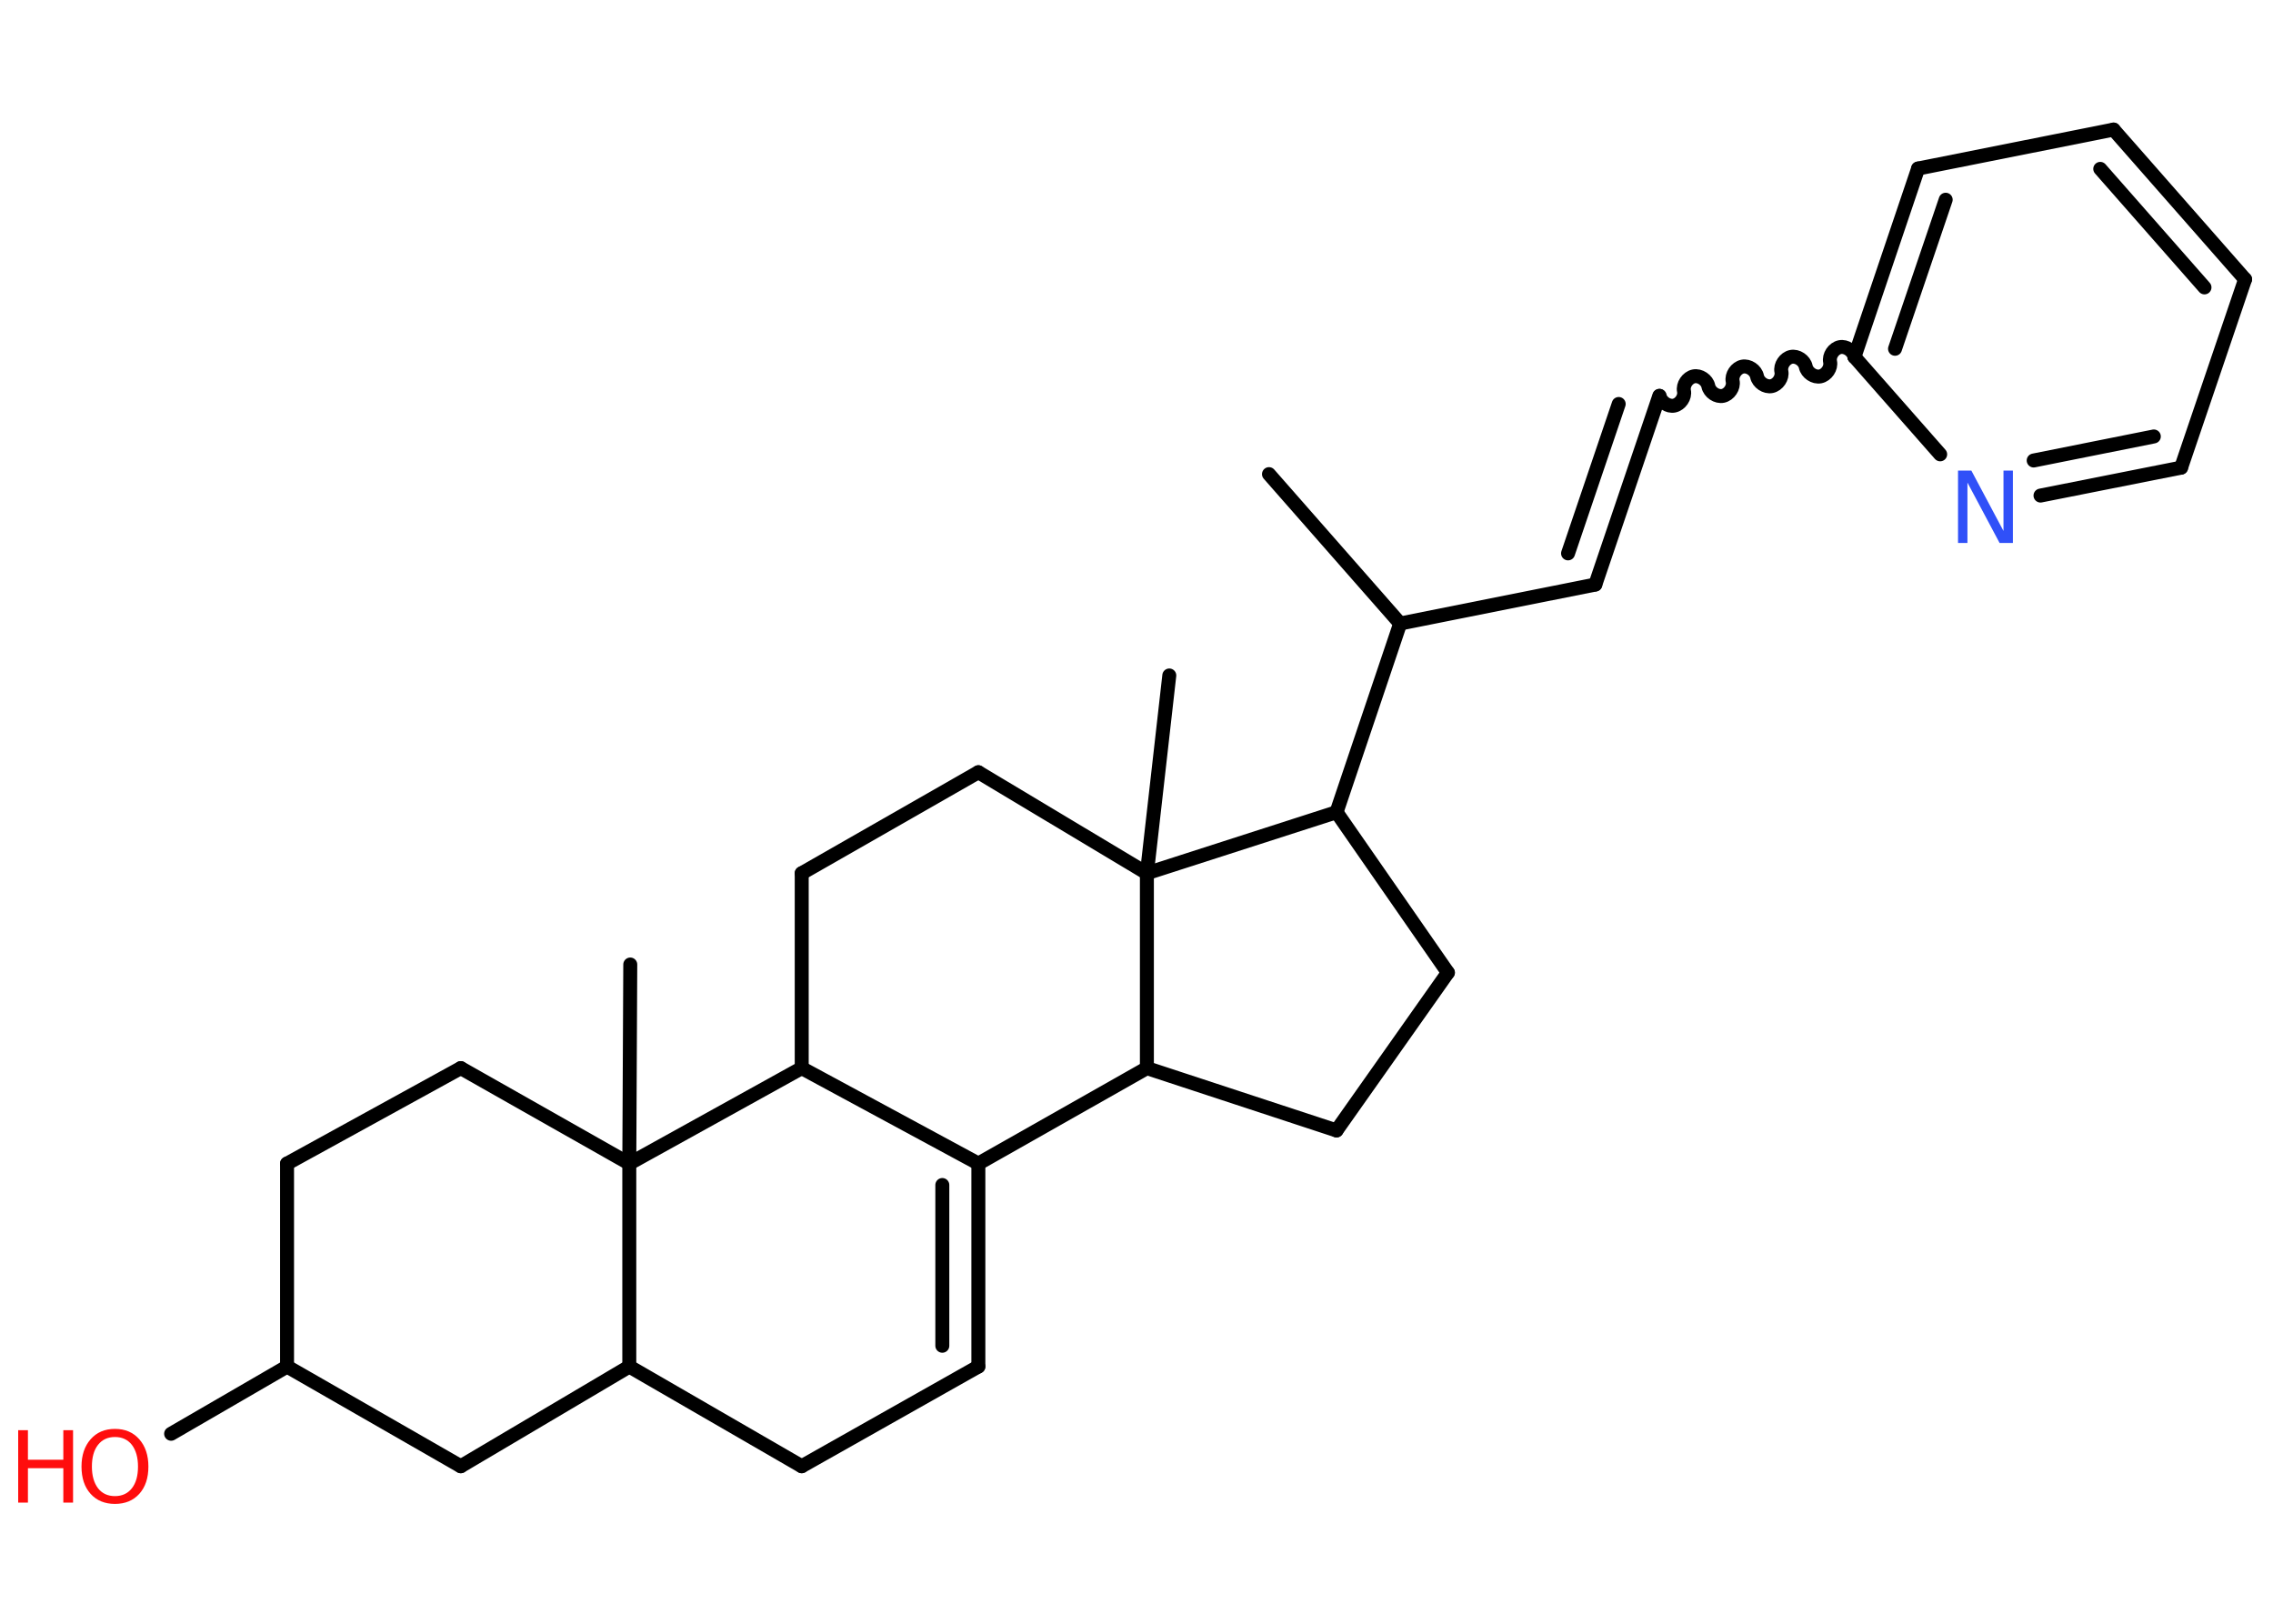 <?xml version='1.0' encoding='UTF-8'?>
<!DOCTYPE svg PUBLIC "-//W3C//DTD SVG 1.1//EN" "http://www.w3.org/Graphics/SVG/1.1/DTD/svg11.dtd">
<svg version='1.2' xmlns='http://www.w3.org/2000/svg' xmlns:xlink='http://www.w3.org/1999/xlink' width='70.0mm' height='50.0mm' viewBox='0 0 70.0 50.0'>
  <desc>Generated by the Chemistry Development Kit (http://github.com/cdk)</desc>
  <g stroke-linecap='round' stroke-linejoin='round' stroke='#000000' stroke-width='.43' fill='#FF0D0D'>
    <rect x='.0' y='.0' width='70.0' height='50.0' fill='#FFFFFF' stroke='none'/>
    <g id='mol1' class='mol'>
      <line id='mol1bnd1' class='bond' x1='39.08' y1='14.6' x2='43.12' y2='19.2'/>
      <line id='mol1bnd2' class='bond' x1='43.12' y1='19.2' x2='49.13' y2='18.0'/>
      <g id='mol1bnd3' class='bond'>
        <line x1='49.13' y1='18.0' x2='51.1' y2='12.19'/>
        <line x1='48.29' y1='17.04' x2='49.85' y2='12.44'/>
      </g>
      <path id='mol1bnd4' class='bond' d='M57.11 10.99c-.04 -.19 -.26 -.34 -.45 -.3c-.19 .04 -.34 .26 -.3 .45c.04 .19 -.11 .41 -.3 .45c-.19 .04 -.41 -.11 -.45 -.3c-.04 -.19 -.26 -.34 -.45 -.3c-.19 .04 -.34 .26 -.3 .45c.04 .19 -.11 .41 -.3 .45c-.19 .04 -.41 -.11 -.45 -.3c-.04 -.19 -.26 -.34 -.45 -.3c-.19 .04 -.34 .26 -.3 .45c.04 .19 -.11 .41 -.3 .45c-.19 .04 -.41 -.11 -.45 -.3c-.04 -.19 -.26 -.34 -.45 -.3c-.19 .04 -.34 .26 -.3 .45c.04 .19 -.11 .41 -.3 .45c-.19 .04 -.41 -.11 -.45 -.3' fill='none' stroke='#000000' stroke-width='.43'/>
      <g id='mol1bnd5' class='bond'>
        <line x1='59.07' y1='5.19' x2='57.11' y2='10.99'/>
        <line x1='59.92' y1='6.15' x2='58.36' y2='10.74'/>
      </g>
      <line id='mol1bnd6' class='bond' x1='59.07' y1='5.19' x2='65.09' y2='3.99'/>
      <g id='mol1bnd7' class='bond'>
        <line x1='69.14' y1='8.6' x2='65.09' y2='3.99'/>
        <line x1='67.89' y1='8.85' x2='64.68' y2='5.2'/>
      </g>
      <line id='mol1bnd8' class='bond' x1='69.14' y1='8.6' x2='67.17' y2='14.4'/>
      <g id='mol1bnd9' class='bond'>
        <line x1='62.84' y1='15.26' x2='67.17' y2='14.4'/>
        <line x1='62.63' y1='14.18' x2='66.33' y2='13.44'/>
      </g>
      <line id='mol1bnd10' class='bond' x1='57.11' y1='10.99' x2='59.75' y2='13.99'/>
      <line id='mol1bnd11' class='bond' x1='43.12' y1='19.2' x2='41.16' y2='25.01'/>
      <line id='mol1bnd12' class='bond' x1='41.16' y1='25.01' x2='44.59' y2='29.95'/>
      <line id='mol1bnd13' class='bond' x1='44.59' y1='29.95' x2='41.16' y2='34.81'/>
      <line id='mol1bnd14' class='bond' x1='41.16' y1='34.81' x2='35.32' y2='32.89'/>
      <line id='mol1bnd15' class='bond' x1='35.32' y1='32.89' x2='30.13' y2='35.83'/>
      <g id='mol1bnd16' class='bond'>
        <line x1='30.13' y1='42.08' x2='30.13' y2='35.83'/>
        <line x1='29.02' y1='41.44' x2='29.02' y2='36.49'/>
      </g>
      <line id='mol1bnd17' class='bond' x1='30.13' y1='42.08' x2='24.69' y2='45.15'/>
      <line id='mol1bnd18' class='bond' x1='24.69' y1='45.15' x2='19.38' y2='42.08'/>
      <line id='mol1bnd19' class='bond' x1='19.38' y1='42.08' x2='14.19' y2='45.15'/>
      <line id='mol1bnd20' class='bond' x1='14.19' y1='45.15' x2='8.84' y2='42.08'/>
      <line id='mol1bnd21' class='bond' x1='8.84' y1='42.08' x2='5.27' y2='44.15'/>
      <line id='mol1bnd22' class='bond' x1='8.84' y1='42.08' x2='8.84' y2='35.83'/>
      <line id='mol1bnd23' class='bond' x1='8.84' y1='35.83' x2='14.19' y2='32.89'/>
      <line id='mol1bnd24' class='bond' x1='14.19' y1='32.89' x2='19.38' y2='35.83'/>
      <line id='mol1bnd25' class='bond' x1='19.38' y1='42.08' x2='19.38' y2='35.83'/>
      <line id='mol1bnd26' class='bond' x1='19.38' y1='35.83' x2='19.41' y2='29.7'/>
      <line id='mol1bnd27' class='bond' x1='19.38' y1='35.83' x2='24.69' y2='32.89'/>
      <line id='mol1bnd28' class='bond' x1='30.13' y1='35.83' x2='24.69' y2='32.89'/>
      <line id='mol1bnd29' class='bond' x1='24.69' y1='32.89' x2='24.69' y2='26.89'/>
      <line id='mol1bnd30' class='bond' x1='24.69' y1='26.89' x2='30.13' y2='23.78'/>
      <line id='mol1bnd31' class='bond' x1='30.13' y1='23.78' x2='35.32' y2='26.89'/>
      <line id='mol1bnd32' class='bond' x1='35.32' y1='32.89' x2='35.32' y2='26.89'/>
      <line id='mol1bnd33' class='bond' x1='41.16' y1='25.01' x2='35.32' y2='26.89'/>
      <line id='mol1bnd34' class='bond' x1='35.32' y1='26.89' x2='36.01' y2='20.8'/>
      <path id='mol1atm10' class='atom' d='M60.31 14.49h.4l.99 1.86v-1.86h.29v2.23h-.41l-.99 -1.86v1.86h-.29v-2.23z' stroke='none' fill='#3050F8'/>
      <g id='mol1atm21' class='atom'>
        <path d='M3.54 44.25q-.33 .0 -.52 .24q-.19 .24 -.19 .67q.0 .42 .19 .67q.19 .24 .52 .24q.33 .0 .52 -.24q.19 -.24 .19 -.67q.0 -.42 -.19 -.67q-.19 -.24 -.52 -.24zM3.54 44.0q.47 .0 .75 .32q.28 .32 .28 .84q.0 .53 -.28 .84q-.28 .31 -.75 .31q-.47 .0 -.75 -.31q-.28 -.31 -.28 -.84q.0 -.52 .28 -.84q.28 -.32 .75 -.32z' stroke='none'/>
        <path d='M.56 44.04h.3v.91h1.09v-.91h.3v2.23h-.3v-1.06h-1.09v1.06h-.3v-2.23z' stroke='none'/>
      </g>
    </g>
  </g>
</svg>
